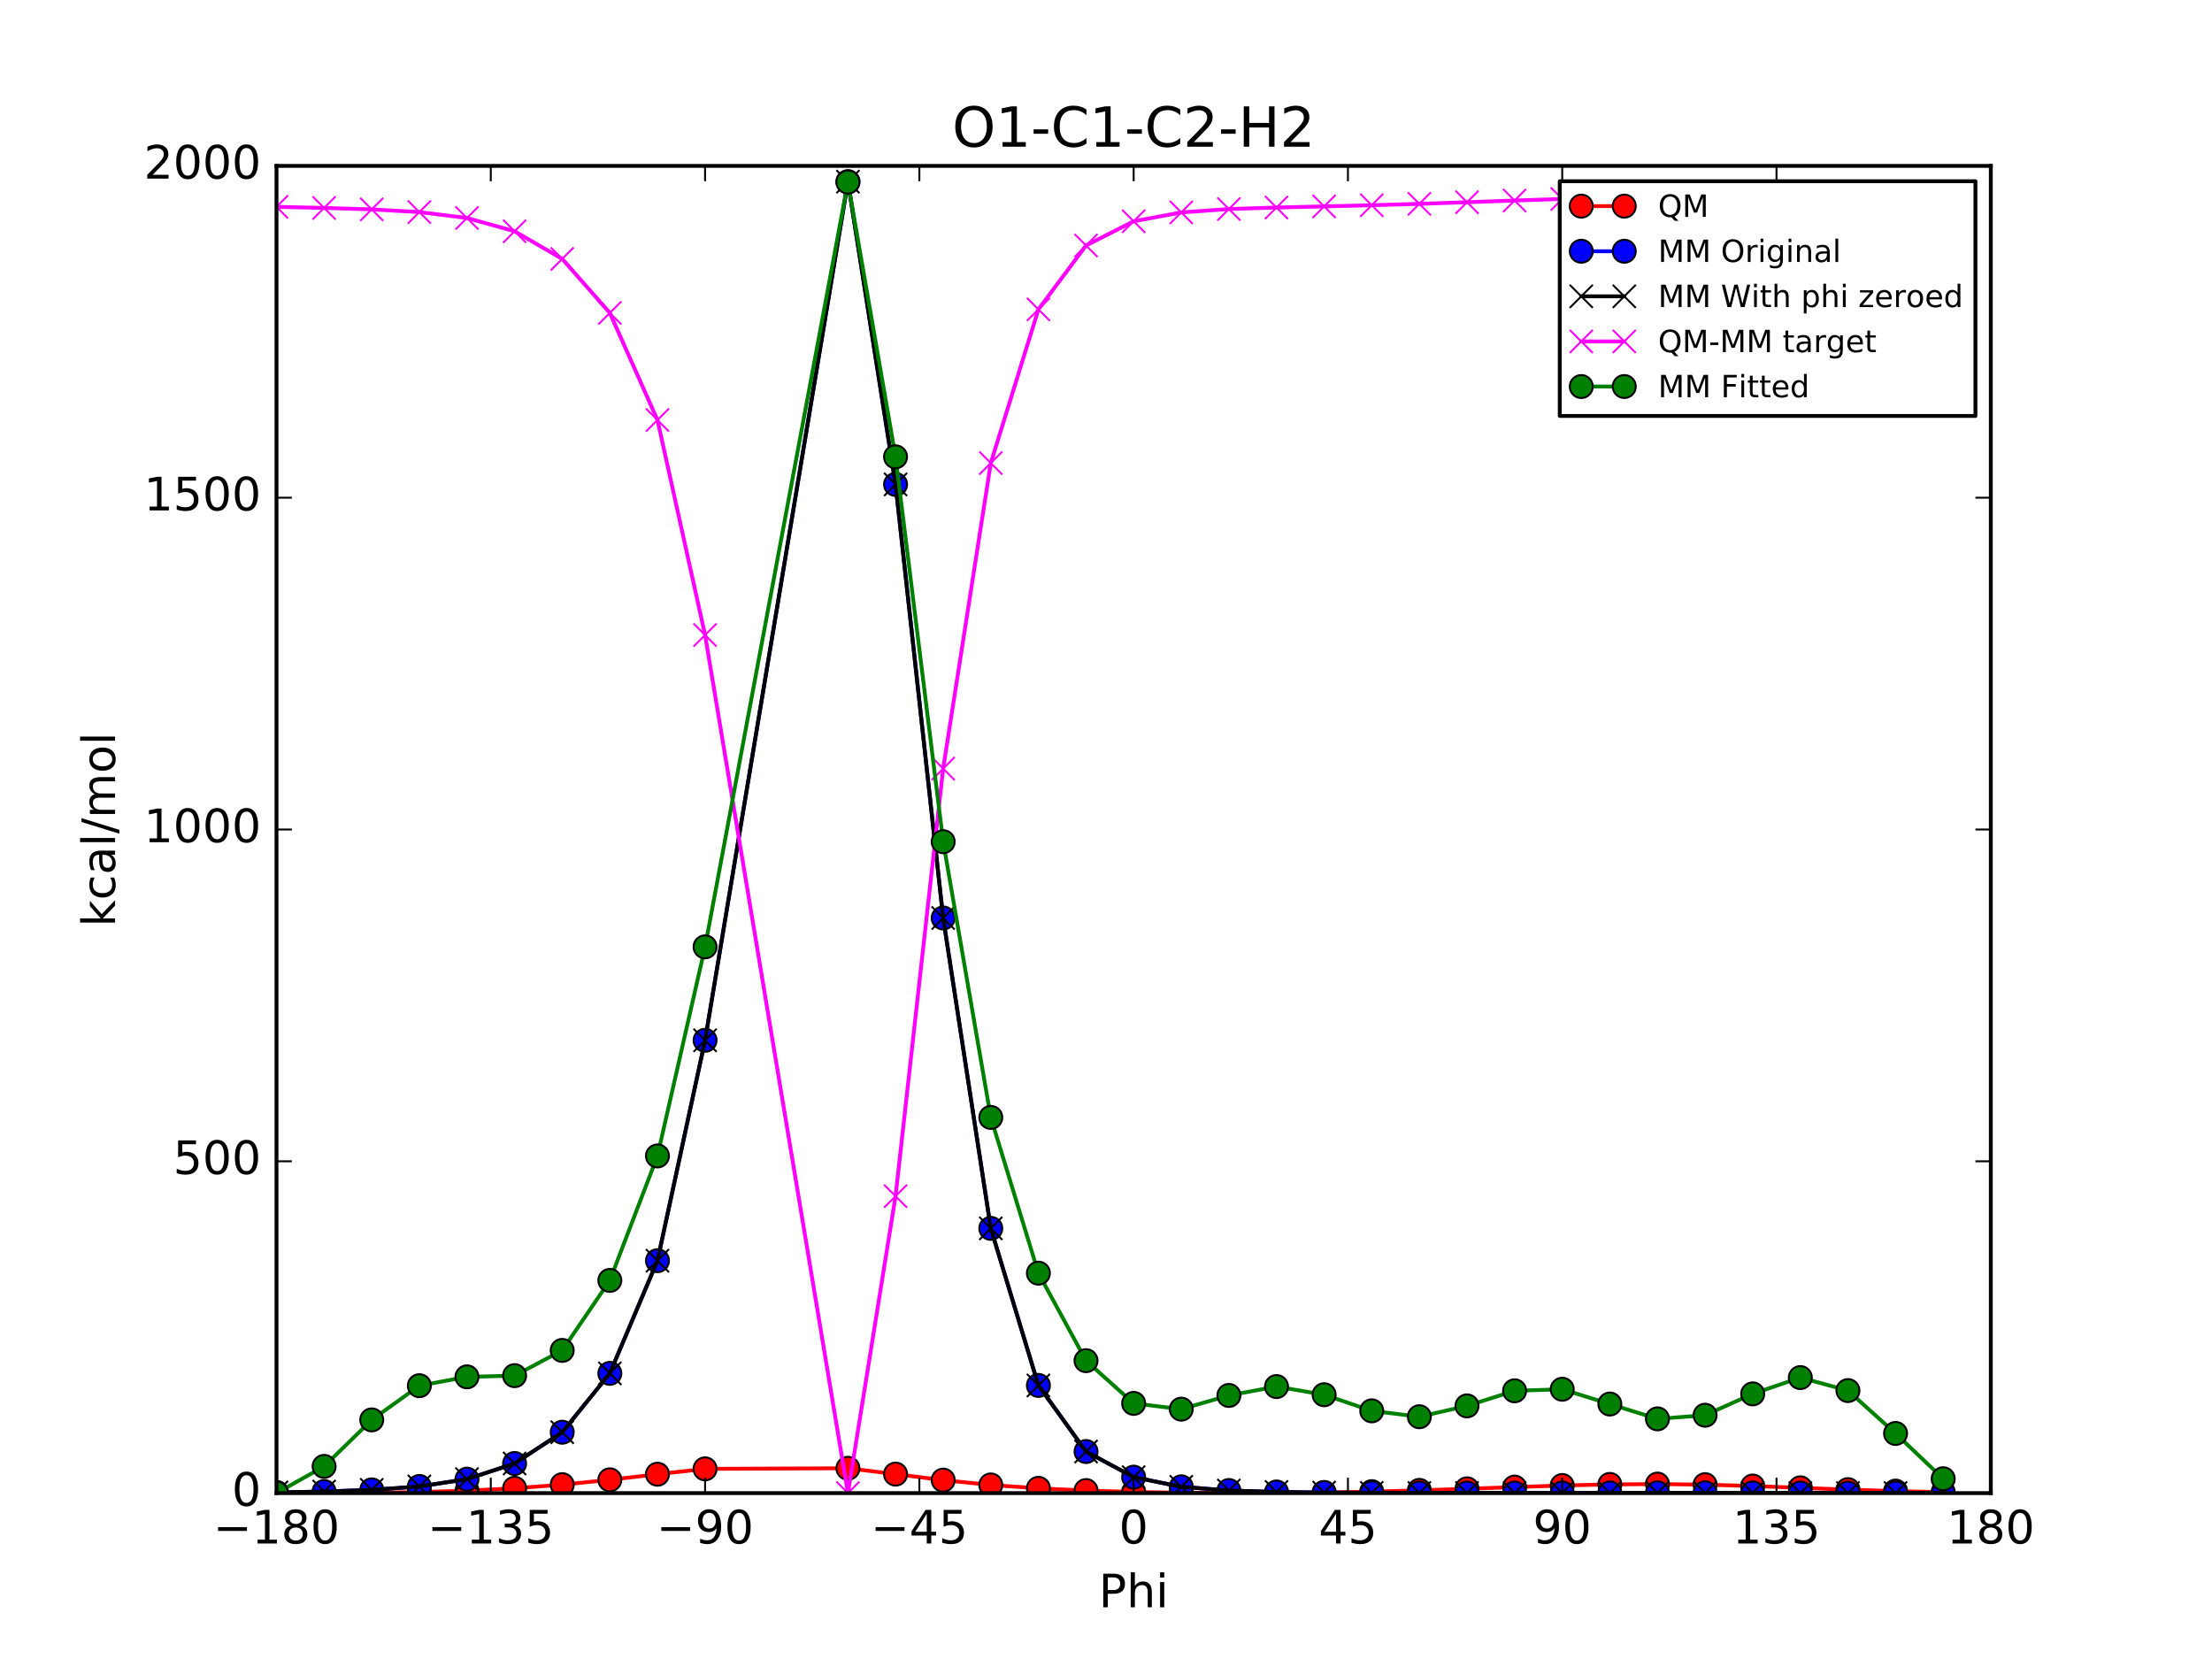 <?xml version="1.0" encoding="utf-8" standalone="no"?>
<!DOCTYPE svg PUBLIC "-//W3C//DTD SVG 1.1//EN"
  "http://www.w3.org/Graphics/SVG/1.1/DTD/svg11.dtd">
<!-- Created with matplotlib (http://matplotlib.org/) -->
<svg height="432pt" version="1.1" viewBox="0 0 576 432" width="576pt" xmlns="http://www.w3.org/2000/svg" xmlns:xlink="http://www.w3.org/1999/xlink">
 <defs>
  <style type="text/css">
*{stroke-linecap:butt;stroke-linejoin:round;stroke-miterlimit:100000;}
  </style>
 </defs>
 <g id="figure_1">
  <g id="patch_1">
   <path d="M 0 432 
L 576 432 
L 576 0 
L 0 0 
z
" style="fill:#ffffff;"/>
  </g>
  <g id="axes_1">
   <g id="patch_2">
    <path d="M 72 388.8 
L 518.4 388.8 
L 518.4 43.2 
L 72 43.2 
z
" style="fill:#ffffff;"/>
   </g>
   <g id="line2d_1">
    <path clip-path="url(#p8b3c203766)" d="M 72 388.719 
L 84.4 388.773 
L 96.8 388.717 
L 109.2 388.531 
L 121.6 388.166 
L 134 387.546 
L 146.4 386.603 
L 158.8 385.339 
L 171.2 383.883 
L 183.6 382.486 
L 220.8 382.333 
L 233.2 383.857 
L 245.6 385.421 
L 258 386.679 
L 270.4 387.56 
L 282.8 388.137 
L 295.2 388.502 
L 307.6 388.713 
L 320 388.8 
L 332.4 388.776 
L 344.8 388.648 
L 357.2 388.418 
L 369.6 388.09 
L 382 387.681 
L 394.4 387.234 
L 406.8 386.824 
L 419.2 386.537 
L 431.6 386.451 
L 444 386.601 
L 456.4 386.958 
L 468.8 387.425 
L 481.2 387.892 
L 493.6 388.281 
L 506 388.557 
" style="fill:none;stroke:#ff0000;stroke-linecap:square;"/>
    <defs>
     <path d="M 0 3 
C 0.796 3 1.559 2.684 2.121 2.121 
C 2.684 1.559 3 0.796 3 0 
C 3 -0.796 2.684 -1.559 2.121 -2.121 
C 1.559 -2.684 0.796 -3 0 -3 
C -0.796 -3 -1.559 -2.684 -2.121 -2.121 
C -2.684 -1.559 -3 -0.796 -3 0 
C -3 0.796 -2.684 1.559 -2.121 2.121 
C -1.559 2.684 -0.796 3 0 3 
z
" id="m51dc0fbd3a" style="stroke:#000000;stroke-width:0.5;"/>
    </defs>
    <g clip-path="url(#p8b3c203766)">
     <use style="fill:#ff0000;stroke:#000000;stroke-width:0.5;" x="72" xlink:href="#m51dc0fbd3a" y="388.719"/>
     <use style="fill:#ff0000;stroke:#000000;stroke-width:0.5;" x="84.4" xlink:href="#m51dc0fbd3a" y="388.773"/>
     <use style="fill:#ff0000;stroke:#000000;stroke-width:0.5;" x="96.8" xlink:href="#m51dc0fbd3a" y="388.717"/>
     <use style="fill:#ff0000;stroke:#000000;stroke-width:0.5;" x="109.2" xlink:href="#m51dc0fbd3a" y="388.531"/>
     <use style="fill:#ff0000;stroke:#000000;stroke-width:0.5;" x="121.6" xlink:href="#m51dc0fbd3a" y="388.166"/>
     <use style="fill:#ff0000;stroke:#000000;stroke-width:0.5;" x="134" xlink:href="#m51dc0fbd3a" y="387.546"/>
     <use style="fill:#ff0000;stroke:#000000;stroke-width:0.5;" x="146.4" xlink:href="#m51dc0fbd3a" y="386.603"/>
     <use style="fill:#ff0000;stroke:#000000;stroke-width:0.5;" x="158.8" xlink:href="#m51dc0fbd3a" y="385.339"/>
     <use style="fill:#ff0000;stroke:#000000;stroke-width:0.5;" x="171.2" xlink:href="#m51dc0fbd3a" y="383.883"/>
     <use style="fill:#ff0000;stroke:#000000;stroke-width:0.5;" x="183.6" xlink:href="#m51dc0fbd3a" y="382.486"/>
     <use style="fill:#ff0000;stroke:#000000;stroke-width:0.5;" x="220.8" xlink:href="#m51dc0fbd3a" y="382.333"/>
     <use style="fill:#ff0000;stroke:#000000;stroke-width:0.5;" x="233.2" xlink:href="#m51dc0fbd3a" y="383.857"/>
     <use style="fill:#ff0000;stroke:#000000;stroke-width:0.5;" x="245.6" xlink:href="#m51dc0fbd3a" y="385.421"/>
     <use style="fill:#ff0000;stroke:#000000;stroke-width:0.5;" x="258" xlink:href="#m51dc0fbd3a" y="386.679"/>
     <use style="fill:#ff0000;stroke:#000000;stroke-width:0.5;" x="270.4" xlink:href="#m51dc0fbd3a" y="387.56"/>
     <use style="fill:#ff0000;stroke:#000000;stroke-width:0.5;" x="282.8" xlink:href="#m51dc0fbd3a" y="388.137"/>
     <use style="fill:#ff0000;stroke:#000000;stroke-width:0.5;" x="295.2" xlink:href="#m51dc0fbd3a" y="388.502"/>
     <use style="fill:#ff0000;stroke:#000000;stroke-width:0.5;" x="307.6" xlink:href="#m51dc0fbd3a" y="388.713"/>
     <use style="fill:#ff0000;stroke:#000000;stroke-width:0.5;" x="320" xlink:href="#m51dc0fbd3a" y="388.8"/>
     <use style="fill:#ff0000;stroke:#000000;stroke-width:0.5;" x="332.4" xlink:href="#m51dc0fbd3a" y="388.776"/>
     <use style="fill:#ff0000;stroke:#000000;stroke-width:0.5;" x="344.8" xlink:href="#m51dc0fbd3a" y="388.648"/>
     <use style="fill:#ff0000;stroke:#000000;stroke-width:0.5;" x="357.2" xlink:href="#m51dc0fbd3a" y="388.418"/>
     <use style="fill:#ff0000;stroke:#000000;stroke-width:0.5;" x="369.6" xlink:href="#m51dc0fbd3a" y="388.09"/>
     <use style="fill:#ff0000;stroke:#000000;stroke-width:0.5;" x="382" xlink:href="#m51dc0fbd3a" y="387.681"/>
     <use style="fill:#ff0000;stroke:#000000;stroke-width:0.5;" x="394.4" xlink:href="#m51dc0fbd3a" y="387.234"/>
     <use style="fill:#ff0000;stroke:#000000;stroke-width:0.5;" x="406.8" xlink:href="#m51dc0fbd3a" y="386.824"/>
     <use style="fill:#ff0000;stroke:#000000;stroke-width:0.5;" x="419.2" xlink:href="#m51dc0fbd3a" y="386.537"/>
     <use style="fill:#ff0000;stroke:#000000;stroke-width:0.5;" x="431.6" xlink:href="#m51dc0fbd3a" y="386.451"/>
     <use style="fill:#ff0000;stroke:#000000;stroke-width:0.5;" x="444" xlink:href="#m51dc0fbd3a" y="386.601"/>
     <use style="fill:#ff0000;stroke:#000000;stroke-width:0.5;" x="456.4" xlink:href="#m51dc0fbd3a" y="386.958"/>
     <use style="fill:#ff0000;stroke:#000000;stroke-width:0.5;" x="468.8" xlink:href="#m51dc0fbd3a" y="387.425"/>
     <use style="fill:#ff0000;stroke:#000000;stroke-width:0.5;" x="481.2" xlink:href="#m51dc0fbd3a" y="387.892"/>
     <use style="fill:#ff0000;stroke:#000000;stroke-width:0.5;" x="493.6" xlink:href="#m51dc0fbd3a" y="388.281"/>
     <use style="fill:#ff0000;stroke:#000000;stroke-width:0.5;" x="506" xlink:href="#m51dc0fbd3a" y="388.557"/>
    </g>
   </g>
   <g id="line2d_2">
    <path clip-path="url(#p8b3c203766)" d="M 72 388.621 
L 84.4 388.393 
L 96.8 387.957 
L 109.2 387.072 
L 121.6 385.164 
L 134 381.087 
L 146.4 372.947 
L 158.8 357.618 
L 171.2 328.277 
L 183.6 270.889 
L 220.8 47.297 
L 233.2 126.139 
L 245.6 239.045 
L 258 319.866 
L 270.4 360.76 
L 282.8 377.977 
L 295.2 384.646 
L 307.6 387.166 
L 320 388.126 
L 332.4 388.505 
L 344.8 388.666 
L 357.2 388.741 
L 369.6 388.774 
L 382 388.785 
L 394.4 388.785 
L 406.8 388.778 
L 419.2 388.759 
L 431.6 388.731 
L 444 388.724 
L 456.4 388.754 
L 468.8 388.787 
L 481.2 388.8 
L 493.6 388.788 
L 506 388.738 
" style="fill:none;stroke:#0000ff;stroke-linecap:square;"/>
    <defs>
     <path d="M 0 3 
C 0.796 3 1.559 2.684 2.121 2.121 
C 2.684 1.559 3 0.796 3 0 
C 3 -0.796 2.684 -1.559 2.121 -2.121 
C 1.559 -2.684 0.796 -3 0 -3 
C -0.796 -3 -1.559 -2.684 -2.121 -2.121 
C -2.684 -1.559 -3 -0.796 -3 0 
C -3 0.796 -2.684 1.559 -2.121 2.121 
C -1.559 2.684 -0.796 3 0 3 
z
" id="m18a09e648f" style="stroke:#000000;stroke-width:0.5;"/>
    </defs>
    <g clip-path="url(#p8b3c203766)">
     <use style="fill:#0000ff;stroke:#000000;stroke-width:0.5;" x="72" xlink:href="#m18a09e648f" y="388.621"/>
     <use style="fill:#0000ff;stroke:#000000;stroke-width:0.5;" x="84.4" xlink:href="#m18a09e648f" y="388.393"/>
     <use style="fill:#0000ff;stroke:#000000;stroke-width:0.5;" x="96.8" xlink:href="#m18a09e648f" y="387.957"/>
     <use style="fill:#0000ff;stroke:#000000;stroke-width:0.5;" x="109.2" xlink:href="#m18a09e648f" y="387.072"/>
     <use style="fill:#0000ff;stroke:#000000;stroke-width:0.5;" x="121.6" xlink:href="#m18a09e648f" y="385.164"/>
     <use style="fill:#0000ff;stroke:#000000;stroke-width:0.5;" x="134" xlink:href="#m18a09e648f" y="381.087"/>
     <use style="fill:#0000ff;stroke:#000000;stroke-width:0.5;" x="146.4" xlink:href="#m18a09e648f" y="372.947"/>
     <use style="fill:#0000ff;stroke:#000000;stroke-width:0.5;" x="158.8" xlink:href="#m18a09e648f" y="357.618"/>
     <use style="fill:#0000ff;stroke:#000000;stroke-width:0.5;" x="171.2" xlink:href="#m18a09e648f" y="328.277"/>
     <use style="fill:#0000ff;stroke:#000000;stroke-width:0.5;" x="183.6" xlink:href="#m18a09e648f" y="270.889"/>
     <use style="fill:#0000ff;stroke:#000000;stroke-width:0.5;" x="220.8" xlink:href="#m18a09e648f" y="47.297"/>
     <use style="fill:#0000ff;stroke:#000000;stroke-width:0.5;" x="233.2" xlink:href="#m18a09e648f" y="126.139"/>
     <use style="fill:#0000ff;stroke:#000000;stroke-width:0.5;" x="245.6" xlink:href="#m18a09e648f" y="239.045"/>
     <use style="fill:#0000ff;stroke:#000000;stroke-width:0.5;" x="258" xlink:href="#m18a09e648f" y="319.866"/>
     <use style="fill:#0000ff;stroke:#000000;stroke-width:0.5;" x="270.4" xlink:href="#m18a09e648f" y="360.76"/>
     <use style="fill:#0000ff;stroke:#000000;stroke-width:0.5;" x="282.8" xlink:href="#m18a09e648f" y="377.977"/>
     <use style="fill:#0000ff;stroke:#000000;stroke-width:0.5;" x="295.2" xlink:href="#m18a09e648f" y="384.646"/>
     <use style="fill:#0000ff;stroke:#000000;stroke-width:0.5;" x="307.6" xlink:href="#m18a09e648f" y="387.166"/>
     <use style="fill:#0000ff;stroke:#000000;stroke-width:0.5;" x="320" xlink:href="#m18a09e648f" y="388.126"/>
     <use style="fill:#0000ff;stroke:#000000;stroke-width:0.5;" x="332.4" xlink:href="#m18a09e648f" y="388.505"/>
     <use style="fill:#0000ff;stroke:#000000;stroke-width:0.5;" x="344.8" xlink:href="#m18a09e648f" y="388.666"/>
     <use style="fill:#0000ff;stroke:#000000;stroke-width:0.5;" x="357.2" xlink:href="#m18a09e648f" y="388.741"/>
     <use style="fill:#0000ff;stroke:#000000;stroke-width:0.5;" x="369.6" xlink:href="#m18a09e648f" y="388.774"/>
     <use style="fill:#0000ff;stroke:#000000;stroke-width:0.5;" x="382" xlink:href="#m18a09e648f" y="388.785"/>
     <use style="fill:#0000ff;stroke:#000000;stroke-width:0.5;" x="394.4" xlink:href="#m18a09e648f" y="388.785"/>
     <use style="fill:#0000ff;stroke:#000000;stroke-width:0.5;" x="406.8" xlink:href="#m18a09e648f" y="388.778"/>
     <use style="fill:#0000ff;stroke:#000000;stroke-width:0.5;" x="419.2" xlink:href="#m18a09e648f" y="388.759"/>
     <use style="fill:#0000ff;stroke:#000000;stroke-width:0.5;" x="431.6" xlink:href="#m18a09e648f" y="388.731"/>
     <use style="fill:#0000ff;stroke:#000000;stroke-width:0.5;" x="444" xlink:href="#m18a09e648f" y="388.724"/>
     <use style="fill:#0000ff;stroke:#000000;stroke-width:0.5;" x="456.4" xlink:href="#m18a09e648f" y="388.754"/>
     <use style="fill:#0000ff;stroke:#000000;stroke-width:0.5;" x="468.8" xlink:href="#m18a09e648f" y="388.787"/>
     <use style="fill:#0000ff;stroke:#000000;stroke-width:0.5;" x="481.2" xlink:href="#m18a09e648f" y="388.8"/>
     <use style="fill:#0000ff;stroke:#000000;stroke-width:0.5;" x="493.6" xlink:href="#m18a09e648f" y="388.788"/>
     <use style="fill:#0000ff;stroke:#000000;stroke-width:0.5;" x="506" xlink:href="#m18a09e648f" y="388.738"/>
    </g>
   </g>
   <g id="line2d_3">
    <path clip-path="url(#p8b3c203766)" d="M 72 388.621 
L 84.4 388.393 
L 96.8 387.957 
L 109.2 387.072 
L 121.6 385.164 
L 134 381.087 
L 146.4 372.947 
L 158.8 357.618 
L 171.2 328.277 
L 183.6 270.889 
L 220.8 47.297 
L 233.2 126.139 
L 245.6 239.045 
L 258 319.866 
L 270.4 360.76 
L 282.8 377.977 
L 295.2 384.646 
L 307.6 387.166 
L 320 388.126 
L 332.4 388.505 
L 344.8 388.666 
L 357.2 388.741 
L 369.6 388.774 
L 382 388.785 
L 394.4 388.785 
L 406.8 388.778 
L 419.2 388.759 
L 431.6 388.731 
L 444 388.724 
L 456.4 388.754 
L 468.8 388.787 
L 481.2 388.8 
L 493.6 388.788 
L 506 388.738 
" style="fill:none;stroke:#000000;stroke-linecap:square;"/>
    <defs>
     <path d="M -3 3 
L 3 -3 
M -3 -3 
L 3 3 
" id="m9c8ffe17c9" style="stroke:#000000;stroke-width:0.5;"/>
    </defs>
    <g clip-path="url(#p8b3c203766)">
     <use style="stroke:#000000;stroke-width:0.5;" x="72" xlink:href="#m9c8ffe17c9" y="388.621"/>
     <use style="stroke:#000000;stroke-width:0.5;" x="84.4" xlink:href="#m9c8ffe17c9" y="388.393"/>
     <use style="stroke:#000000;stroke-width:0.5;" x="96.8" xlink:href="#m9c8ffe17c9" y="387.957"/>
     <use style="stroke:#000000;stroke-width:0.5;" x="109.2" xlink:href="#m9c8ffe17c9" y="387.072"/>
     <use style="stroke:#000000;stroke-width:0.5;" x="121.6" xlink:href="#m9c8ffe17c9" y="385.164"/>
     <use style="stroke:#000000;stroke-width:0.5;" x="134" xlink:href="#m9c8ffe17c9" y="381.087"/>
     <use style="stroke:#000000;stroke-width:0.5;" x="146.4" xlink:href="#m9c8ffe17c9" y="372.947"/>
     <use style="stroke:#000000;stroke-width:0.5;" x="158.8" xlink:href="#m9c8ffe17c9" y="357.618"/>
     <use style="stroke:#000000;stroke-width:0.5;" x="171.2" xlink:href="#m9c8ffe17c9" y="328.277"/>
     <use style="stroke:#000000;stroke-width:0.5;" x="183.6" xlink:href="#m9c8ffe17c9" y="270.889"/>
     <use style="stroke:#000000;stroke-width:0.5;" x="220.8" xlink:href="#m9c8ffe17c9" y="47.297"/>
     <use style="stroke:#000000;stroke-width:0.5;" x="233.2" xlink:href="#m9c8ffe17c9" y="126.139"/>
     <use style="stroke:#000000;stroke-width:0.5;" x="245.6" xlink:href="#m9c8ffe17c9" y="239.045"/>
     <use style="stroke:#000000;stroke-width:0.5;" x="258" xlink:href="#m9c8ffe17c9" y="319.866"/>
     <use style="stroke:#000000;stroke-width:0.5;" x="270.4" xlink:href="#m9c8ffe17c9" y="360.76"/>
     <use style="stroke:#000000;stroke-width:0.5;" x="282.8" xlink:href="#m9c8ffe17c9" y="377.977"/>
     <use style="stroke:#000000;stroke-width:0.5;" x="295.2" xlink:href="#m9c8ffe17c9" y="384.646"/>
     <use style="stroke:#000000;stroke-width:0.5;" x="307.6" xlink:href="#m9c8ffe17c9" y="387.166"/>
     <use style="stroke:#000000;stroke-width:0.5;" x="320" xlink:href="#m9c8ffe17c9" y="388.126"/>
     <use style="stroke:#000000;stroke-width:0.5;" x="332.4" xlink:href="#m9c8ffe17c9" y="388.505"/>
     <use style="stroke:#000000;stroke-width:0.5;" x="344.8" xlink:href="#m9c8ffe17c9" y="388.666"/>
     <use style="stroke:#000000;stroke-width:0.5;" x="357.2" xlink:href="#m9c8ffe17c9" y="388.741"/>
     <use style="stroke:#000000;stroke-width:0.5;" x="369.6" xlink:href="#m9c8ffe17c9" y="388.774"/>
     <use style="stroke:#000000;stroke-width:0.5;" x="382" xlink:href="#m9c8ffe17c9" y="388.785"/>
     <use style="stroke:#000000;stroke-width:0.5;" x="394.4" xlink:href="#m9c8ffe17c9" y="388.785"/>
     <use style="stroke:#000000;stroke-width:0.5;" x="406.8" xlink:href="#m9c8ffe17c9" y="388.778"/>
     <use style="stroke:#000000;stroke-width:0.5;" x="419.2" xlink:href="#m9c8ffe17c9" y="388.759"/>
     <use style="stroke:#000000;stroke-width:0.5;" x="431.6" xlink:href="#m9c8ffe17c9" y="388.731"/>
     <use style="stroke:#000000;stroke-width:0.5;" x="444" xlink:href="#m9c8ffe17c9" y="388.724"/>
     <use style="stroke:#000000;stroke-width:0.5;" x="456.4" xlink:href="#m9c8ffe17c9" y="388.754"/>
     <use style="stroke:#000000;stroke-width:0.5;" x="468.8" xlink:href="#m9c8ffe17c9" y="388.787"/>
     <use style="stroke:#000000;stroke-width:0.5;" x="481.2" xlink:href="#m9c8ffe17c9" y="388.8"/>
     <use style="stroke:#000000;stroke-width:0.5;" x="493.6" xlink:href="#m9c8ffe17c9" y="388.788"/>
     <use style="stroke:#000000;stroke-width:0.5;" x="506" xlink:href="#m9c8ffe17c9" y="388.738"/>
    </g>
   </g>
   <g id="line2d_4">
    <path clip-path="url(#p8b3c203766)" d="M 72 53.862 
L 84.4 54.144 
L 96.8 54.524 
L 109.2 55.223 
L 121.6 56.766 
L 134 60.223 
L 146.4 67.42 
L 158.8 81.486 
L 171.2 109.37 
L 183.6 165.361 
L 220.8 388.8 
L 233.2 311.481 
L 245.6 200.141 
L 258 120.577 
L 270.4 80.564 
L 282.8 63.925 
L 295.2 57.62 
L 307.6 55.311 
L 320 54.438 
L 332.4 54.035 
L 344.8 53.745 
L 357.2 53.441 
L 369.6 53.079 
L 382 52.66 
L 394.4 52.214 
L 406.8 51.809 
L 419.2 51.541 
L 431.6 51.484 
L 444 51.641 
L 456.4 51.968 
L 468.8 52.402 
L 481.2 52.856 
L 493.6 53.257 
L 506 53.584 
" style="fill:none;stroke:#ff00ff;stroke-linecap:square;"/>
    <defs>
     <path d="M -3 3 
L 3 -3 
M -3 -3 
L 3 3 
" id="m4ad78f9ed8" style="stroke:#ff00ff;stroke-width:0.5;"/>
    </defs>
    <g clip-path="url(#p8b3c203766)">
     <use style="fill:#ff00ff;stroke:#ff00ff;stroke-width:0.5;" x="72" xlink:href="#m4ad78f9ed8" y="53.862"/>
     <use style="fill:#ff00ff;stroke:#ff00ff;stroke-width:0.5;" x="84.4" xlink:href="#m4ad78f9ed8" y="54.144"/>
     <use style="fill:#ff00ff;stroke:#ff00ff;stroke-width:0.5;" x="96.8" xlink:href="#m4ad78f9ed8" y="54.524"/>
     <use style="fill:#ff00ff;stroke:#ff00ff;stroke-width:0.5;" x="109.2" xlink:href="#m4ad78f9ed8" y="55.223"/>
     <use style="fill:#ff00ff;stroke:#ff00ff;stroke-width:0.5;" x="121.6" xlink:href="#m4ad78f9ed8" y="56.766"/>
     <use style="fill:#ff00ff;stroke:#ff00ff;stroke-width:0.5;" x="134" xlink:href="#m4ad78f9ed8" y="60.223"/>
     <use style="fill:#ff00ff;stroke:#ff00ff;stroke-width:0.5;" x="146.4" xlink:href="#m4ad78f9ed8" y="67.42"/>
     <use style="fill:#ff00ff;stroke:#ff00ff;stroke-width:0.5;" x="158.8" xlink:href="#m4ad78f9ed8" y="81.486"/>
     <use style="fill:#ff00ff;stroke:#ff00ff;stroke-width:0.5;" x="171.2" xlink:href="#m4ad78f9ed8" y="109.37"/>
     <use style="fill:#ff00ff;stroke:#ff00ff;stroke-width:0.5;" x="183.6" xlink:href="#m4ad78f9ed8" y="165.361"/>
     <use style="fill:#ff00ff;stroke:#ff00ff;stroke-width:0.5;" x="220.8" xlink:href="#m4ad78f9ed8" y="388.8"/>
     <use style="fill:#ff00ff;stroke:#ff00ff;stroke-width:0.5;" x="233.2" xlink:href="#m4ad78f9ed8" y="311.481"/>
     <use style="fill:#ff00ff;stroke:#ff00ff;stroke-width:0.5;" x="245.6" xlink:href="#m4ad78f9ed8" y="200.141"/>
     <use style="fill:#ff00ff;stroke:#ff00ff;stroke-width:0.5;" x="258" xlink:href="#m4ad78f9ed8" y="120.577"/>
     <use style="fill:#ff00ff;stroke:#ff00ff;stroke-width:0.5;" x="270.4" xlink:href="#m4ad78f9ed8" y="80.564"/>
     <use style="fill:#ff00ff;stroke:#ff00ff;stroke-width:0.5;" x="282.8" xlink:href="#m4ad78f9ed8" y="63.925"/>
     <use style="fill:#ff00ff;stroke:#ff00ff;stroke-width:0.5;" x="295.2" xlink:href="#m4ad78f9ed8" y="57.62"/>
     <use style="fill:#ff00ff;stroke:#ff00ff;stroke-width:0.5;" x="307.6" xlink:href="#m4ad78f9ed8" y="55.311"/>
     <use style="fill:#ff00ff;stroke:#ff00ff;stroke-width:0.5;" x="320" xlink:href="#m4ad78f9ed8" y="54.438"/>
     <use style="fill:#ff00ff;stroke:#ff00ff;stroke-width:0.5;" x="332.4" xlink:href="#m4ad78f9ed8" y="54.035"/>
     <use style="fill:#ff00ff;stroke:#ff00ff;stroke-width:0.5;" x="344.8" xlink:href="#m4ad78f9ed8" y="53.745"/>
     <use style="fill:#ff00ff;stroke:#ff00ff;stroke-width:0.5;" x="357.2" xlink:href="#m4ad78f9ed8" y="53.441"/>
     <use style="fill:#ff00ff;stroke:#ff00ff;stroke-width:0.5;" x="369.6" xlink:href="#m4ad78f9ed8" y="53.079"/>
     <use style="fill:#ff00ff;stroke:#ff00ff;stroke-width:0.5;" x="382" xlink:href="#m4ad78f9ed8" y="52.66"/>
     <use style="fill:#ff00ff;stroke:#ff00ff;stroke-width:0.5;" x="394.4" xlink:href="#m4ad78f9ed8" y="52.214"/>
     <use style="fill:#ff00ff;stroke:#ff00ff;stroke-width:0.5;" x="406.8" xlink:href="#m4ad78f9ed8" y="51.809"/>
     <use style="fill:#ff00ff;stroke:#ff00ff;stroke-width:0.5;" x="419.2" xlink:href="#m4ad78f9ed8" y="51.541"/>
     <use style="fill:#ff00ff;stroke:#ff00ff;stroke-width:0.5;" x="431.6" xlink:href="#m4ad78f9ed8" y="51.484"/>
     <use style="fill:#ff00ff;stroke:#ff00ff;stroke-width:0.5;" x="444" xlink:href="#m4ad78f9ed8" y="51.641"/>
     <use style="fill:#ff00ff;stroke:#ff00ff;stroke-width:0.5;" x="456.4" xlink:href="#m4ad78f9ed8" y="51.968"/>
     <use style="fill:#ff00ff;stroke:#ff00ff;stroke-width:0.5;" x="468.8" xlink:href="#m4ad78f9ed8" y="52.402"/>
     <use style="fill:#ff00ff;stroke:#ff00ff;stroke-width:0.5;" x="481.2" xlink:href="#m4ad78f9ed8" y="52.856"/>
     <use style="fill:#ff00ff;stroke:#ff00ff;stroke-width:0.5;" x="493.6" xlink:href="#m4ad78f9ed8" y="53.257"/>
     <use style="fill:#ff00ff;stroke:#ff00ff;stroke-width:0.5;" x="506" xlink:href="#m4ad78f9ed8" y="53.584"/>
    </g>
   </g>
   <g id="line2d_5">
    <path clip-path="url(#p8b3c203766)" d="M 72 388.8 
L 84.4 381.847 
L 96.8 369.735 
L 109.2 360.832 
L 121.6 358.526 
L 134 358.218 
L 146.4 351.642 
L 158.8 333.418 
L 171.2 301.003 
L 183.6 246.56 
L 220.8 47.406 
L 233.2 118.958 
L 245.6 219.177 
L 258 290.977 
L 270.4 331.53 
L 282.8 354.32 
L 295.2 365.437 
L 307.6 366.941 
L 320 363.37 
L 332.4 361.057 
L 344.8 363.182 
L 357.2 367.379 
L 369.6 368.914 
L 382 366.09 
L 394.4 362.165 
L 406.8 361.756 
L 419.2 365.61 
L 431.6 369.468 
L 444 368.522 
L 456.4 362.964 
L 468.8 358.719 
L 481.2 362.101 
L 493.6 373.269 
L 506 385.06 
" style="fill:none;stroke:#008000;stroke-linecap:square;"/>
    <defs>
     <path d="M 0 3 
C 0.796 3 1.559 2.684 2.121 2.121 
C 2.684 1.559 3 0.796 3 0 
C 3 -0.796 2.684 -1.559 2.121 -2.121 
C 1.559 -2.684 0.796 -3 0 -3 
C -0.796 -3 -1.559 -2.684 -2.121 -2.121 
C -2.684 -1.559 -3 -0.796 -3 0 
C -3 0.796 -2.684 1.559 -2.121 2.121 
C -1.559 2.684 -0.796 3 0 3 
z
" id="md31e2347f6" style="stroke:#000000;stroke-width:0.5;"/>
    </defs>
    <g clip-path="url(#p8b3c203766)">
     <use style="fill:#008000;stroke:#000000;stroke-width:0.5;" x="72" xlink:href="#md31e2347f6" y="388.8"/>
     <use style="fill:#008000;stroke:#000000;stroke-width:0.5;" x="84.4" xlink:href="#md31e2347f6" y="381.847"/>
     <use style="fill:#008000;stroke:#000000;stroke-width:0.5;" x="96.8" xlink:href="#md31e2347f6" y="369.735"/>
     <use style="fill:#008000;stroke:#000000;stroke-width:0.5;" x="109.2" xlink:href="#md31e2347f6" y="360.832"/>
     <use style="fill:#008000;stroke:#000000;stroke-width:0.5;" x="121.6" xlink:href="#md31e2347f6" y="358.526"/>
     <use style="fill:#008000;stroke:#000000;stroke-width:0.5;" x="134" xlink:href="#md31e2347f6" y="358.218"/>
     <use style="fill:#008000;stroke:#000000;stroke-width:0.5;" x="146.4" xlink:href="#md31e2347f6" y="351.642"/>
     <use style="fill:#008000;stroke:#000000;stroke-width:0.5;" x="158.8" xlink:href="#md31e2347f6" y="333.418"/>
     <use style="fill:#008000;stroke:#000000;stroke-width:0.5;" x="171.2" xlink:href="#md31e2347f6" y="301.003"/>
     <use style="fill:#008000;stroke:#000000;stroke-width:0.5;" x="183.6" xlink:href="#md31e2347f6" y="246.56"/>
     <use style="fill:#008000;stroke:#000000;stroke-width:0.5;" x="220.8" xlink:href="#md31e2347f6" y="47.406"/>
     <use style="fill:#008000;stroke:#000000;stroke-width:0.5;" x="233.2" xlink:href="#md31e2347f6" y="118.958"/>
     <use style="fill:#008000;stroke:#000000;stroke-width:0.5;" x="245.6" xlink:href="#md31e2347f6" y="219.177"/>
     <use style="fill:#008000;stroke:#000000;stroke-width:0.5;" x="258" xlink:href="#md31e2347f6" y="290.977"/>
     <use style="fill:#008000;stroke:#000000;stroke-width:0.5;" x="270.4" xlink:href="#md31e2347f6" y="331.53"/>
     <use style="fill:#008000;stroke:#000000;stroke-width:0.5;" x="282.8" xlink:href="#md31e2347f6" y="354.32"/>
     <use style="fill:#008000;stroke:#000000;stroke-width:0.5;" x="295.2" xlink:href="#md31e2347f6" y="365.437"/>
     <use style="fill:#008000;stroke:#000000;stroke-width:0.5;" x="307.6" xlink:href="#md31e2347f6" y="366.941"/>
     <use style="fill:#008000;stroke:#000000;stroke-width:0.5;" x="320" xlink:href="#md31e2347f6" y="363.37"/>
     <use style="fill:#008000;stroke:#000000;stroke-width:0.5;" x="332.4" xlink:href="#md31e2347f6" y="361.057"/>
     <use style="fill:#008000;stroke:#000000;stroke-width:0.5;" x="344.8" xlink:href="#md31e2347f6" y="363.182"/>
     <use style="fill:#008000;stroke:#000000;stroke-width:0.5;" x="357.2" xlink:href="#md31e2347f6" y="367.379"/>
     <use style="fill:#008000;stroke:#000000;stroke-width:0.5;" x="369.6" xlink:href="#md31e2347f6" y="368.914"/>
     <use style="fill:#008000;stroke:#000000;stroke-width:0.5;" x="382" xlink:href="#md31e2347f6" y="366.09"/>
     <use style="fill:#008000;stroke:#000000;stroke-width:0.5;" x="394.4" xlink:href="#md31e2347f6" y="362.165"/>
     <use style="fill:#008000;stroke:#000000;stroke-width:0.5;" x="406.8" xlink:href="#md31e2347f6" y="361.756"/>
     <use style="fill:#008000;stroke:#000000;stroke-width:0.5;" x="419.2" xlink:href="#md31e2347f6" y="365.61"/>
     <use style="fill:#008000;stroke:#000000;stroke-width:0.5;" x="431.6" xlink:href="#md31e2347f6" y="369.468"/>
     <use style="fill:#008000;stroke:#000000;stroke-width:0.5;" x="444" xlink:href="#md31e2347f6" y="368.522"/>
     <use style="fill:#008000;stroke:#000000;stroke-width:0.5;" x="456.4" xlink:href="#md31e2347f6" y="362.964"/>
     <use style="fill:#008000;stroke:#000000;stroke-width:0.5;" x="468.8" xlink:href="#md31e2347f6" y="358.719"/>
     <use style="fill:#008000;stroke:#000000;stroke-width:0.5;" x="481.2" xlink:href="#md31e2347f6" y="362.101"/>
     <use style="fill:#008000;stroke:#000000;stroke-width:0.5;" x="493.6" xlink:href="#md31e2347f6" y="373.269"/>
     <use style="fill:#008000;stroke:#000000;stroke-width:0.5;" x="506" xlink:href="#md31e2347f6" y="385.06"/>
    </g>
   </g>
   <g id="patch_3">
    <path d="M 72 388.8 
L 518.4 388.8 
" style="fill:none;stroke:#000000;stroke-linecap:square;stroke-linejoin:miter;"/>
   </g>
   <g id="patch_4">
    <path d="M 518.4 388.8 
L 518.4 43.2 
" style="fill:none;stroke:#000000;stroke-linecap:square;stroke-linejoin:miter;"/>
   </g>
   <g id="patch_5">
    <path d="M 72 43.2 
L 518.4 43.2 
" style="fill:none;stroke:#000000;stroke-linecap:square;stroke-linejoin:miter;"/>
   </g>
   <g id="patch_6">
    <path d="M 72 388.8 
L 72 43.2 
" style="fill:none;stroke:#000000;stroke-linecap:square;stroke-linejoin:miter;"/>
   </g>
   <g id="matplotlib.axis_1">
    <g id="xtick_1">
     <g id="line2d_6">
      <defs>
       <path d="M 0 0 
L 0 -4 
" id="m9594dcba0f" style="stroke:#000000;stroke-width:0.5;"/>
      </defs>
      <g>
       <use style="stroke:#000000;stroke-width:0.5;" x="72.0" xlink:href="#m9594dcba0f" y="388.8"/>
      </g>
     </g>
     <g id="line2d_7">
      <defs>
       <path d="M 0 0 
L 0 4 
" id="ma94461aafa" style="stroke:#000000;stroke-width:0.5;"/>
      </defs>
      <g>
       <use style="stroke:#000000;stroke-width:0.5;" x="72.0" xlink:href="#ma94461aafa" y="43.2"/>
      </g>
     </g>
     <g id="text_1">
      <!-- −180 -->
      <defs>
       <path d="M 31.781 66.406 
Q 24.172 66.406 20.328 58.906 
Q 16.5 51.422 16.5 36.375 
Q 16.5 21.391 20.328 13.891 
Q 24.172 6.391 31.781 6.391 
Q 39.453 6.391 43.281 13.891 
Q 47.125 21.391 47.125 36.375 
Q 47.125 51.422 43.281 58.906 
Q 39.453 66.406 31.781 66.406 
M 31.781 74.219 
Q 44.047 74.219 50.516 64.516 
Q 56.984 54.828 56.984 36.375 
Q 56.984 17.969 50.516 8.266 
Q 44.047 -1.422 31.781 -1.422 
Q 19.531 -1.422 13.062 8.266 
Q 6.594 17.969 6.594 36.375 
Q 6.594 54.828 13.062 64.516 
Q 19.531 74.219 31.781 74.219 
" id="BitstreamVeraSans-Roman-30"/>
       <path d="M 31.781 34.625 
Q 24.75 34.625 20.719 30.859 
Q 16.703 27.094 16.703 20.516 
Q 16.703 13.922 20.719 10.156 
Q 24.75 6.391 31.781 6.391 
Q 38.812 6.391 42.859 10.172 
Q 46.922 13.969 46.922 20.516 
Q 46.922 27.094 42.891 30.859 
Q 38.875 34.625 31.781 34.625 
M 21.922 38.812 
Q 15.578 40.375 12.031 44.719 
Q 8.5 49.078 8.5 55.328 
Q 8.5 64.062 14.719 69.141 
Q 20.953 74.219 31.781 74.219 
Q 42.672 74.219 48.875 69.141 
Q 55.078 64.062 55.078 55.328 
Q 55.078 49.078 51.531 44.719 
Q 48 40.375 41.703 38.812 
Q 48.828 37.156 52.797 32.312 
Q 56.781 27.484 56.781 20.516 
Q 56.781 9.906 50.312 4.234 
Q 43.844 -1.422 31.781 -1.422 
Q 19.734 -1.422 13.25 4.234 
Q 6.781 9.906 6.781 20.516 
Q 6.781 27.484 10.781 32.312 
Q 14.797 37.156 21.922 38.812 
M 18.312 54.391 
Q 18.312 48.734 21.844 45.562 
Q 25.391 42.391 31.781 42.391 
Q 38.141 42.391 41.719 45.562 
Q 45.312 48.734 45.312 54.391 
Q 45.312 60.062 41.719 63.234 
Q 38.141 66.406 31.781 66.406 
Q 25.391 66.406 21.844 63.234 
Q 18.312 60.062 18.312 54.391 
" id="BitstreamVeraSans-Roman-38"/>
       <path d="M 10.594 35.5 
L 73.188 35.5 
L 73.188 27.203 
L 10.594 27.203 
z
" id="BitstreamVeraSans-Roman-2212"/>
       <path d="M 12.406 8.297 
L 28.516 8.297 
L 28.516 63.922 
L 10.984 60.406 
L 10.984 69.391 
L 28.422 72.906 
L 38.281 72.906 
L 38.281 8.297 
L 54.391 8.297 
L 54.391 0 
L 12.406 0 
z
" id="BitstreamVeraSans-Roman-31"/>
      </defs>
      <g transform="translate(55.52 401.918)scale(0.12 -0.12)">
       <use xlink:href="#BitstreamVeraSans-Roman-2212"/>
       <use x="83.789" xlink:href="#BitstreamVeraSans-Roman-31"/>
       <use x="147.412" xlink:href="#BitstreamVeraSans-Roman-38"/>
       <use x="211.035" xlink:href="#BitstreamVeraSans-Roman-30"/>
      </g>
     </g>
    </g>
    <g id="xtick_2">
     <g id="line2d_8">
      <g>
       <use style="stroke:#000000;stroke-width:0.5;" x="127.8" xlink:href="#m9594dcba0f" y="388.8"/>
      </g>
     </g>
     <g id="line2d_9">
      <g>
       <use style="stroke:#000000;stroke-width:0.5;" x="127.8" xlink:href="#ma94461aafa" y="43.2"/>
      </g>
     </g>
     <g id="text_2">
      <!-- −135 -->
      <defs>
       <path d="M 10.797 72.906 
L 49.516 72.906 
L 49.516 64.594 
L 19.828 64.594 
L 19.828 46.734 
Q 21.969 47.469 24.109 47.828 
Q 26.266 48.188 28.422 48.188 
Q 40.625 48.188 47.75 41.5 
Q 54.891 34.812 54.891 23.391 
Q 54.891 11.625 47.562 5.094 
Q 40.234 -1.422 26.906 -1.422 
Q 22.312 -1.422 17.547 -0.641 
Q 12.797 0.141 7.719 1.703 
L 7.719 11.625 
Q 12.109 9.234 16.797 8.062 
Q 21.484 6.891 26.703 6.891 
Q 35.156 6.891 40.078 11.328 
Q 45.016 15.766 45.016 23.391 
Q 45.016 31 40.078 35.438 
Q 35.156 39.891 26.703 39.891 
Q 22.75 39.891 18.812 39.016 
Q 14.891 38.141 10.797 36.281 
z
" id="BitstreamVeraSans-Roman-35"/>
       <path d="M 40.578 39.312 
Q 47.656 37.797 51.625 33 
Q 55.609 28.219 55.609 21.188 
Q 55.609 10.406 48.188 4.484 
Q 40.766 -1.422 27.094 -1.422 
Q 22.516 -1.422 17.656 -0.516 
Q 12.797 0.391 7.625 2.203 
L 7.625 11.719 
Q 11.719 9.328 16.594 8.109 
Q 21.484 6.891 26.812 6.891 
Q 36.078 6.891 40.938 10.547 
Q 45.797 14.203 45.797 21.188 
Q 45.797 27.641 41.281 31.266 
Q 36.766 34.906 28.719 34.906 
L 20.219 34.906 
L 20.219 43.016 
L 29.109 43.016 
Q 36.375 43.016 40.234 45.922 
Q 44.094 48.828 44.094 54.297 
Q 44.094 59.906 40.109 62.906 
Q 36.141 65.922 28.719 65.922 
Q 24.656 65.922 20.016 65.031 
Q 15.375 64.156 9.812 62.312 
L 9.812 71.094 
Q 15.438 72.656 20.344 73.438 
Q 25.25 74.219 29.594 74.219 
Q 40.828 74.219 47.359 69.109 
Q 53.906 64.016 53.906 55.328 
Q 53.906 49.266 50.438 45.094 
Q 46.969 40.922 40.578 39.312 
" id="BitstreamVeraSans-Roman-33"/>
      </defs>
      <g transform="translate(111.32 401.918)scale(0.12 -0.12)">
       <use xlink:href="#BitstreamVeraSans-Roman-2212"/>
       <use x="83.789" xlink:href="#BitstreamVeraSans-Roman-31"/>
       <use x="147.412" xlink:href="#BitstreamVeraSans-Roman-33"/>
       <use x="211.035" xlink:href="#BitstreamVeraSans-Roman-35"/>
      </g>
     </g>
    </g>
    <g id="xtick_3">
     <g id="line2d_10">
      <g>
       <use style="stroke:#000000;stroke-width:0.5;" x="183.6" xlink:href="#m9594dcba0f" y="388.8"/>
      </g>
     </g>
     <g id="line2d_11">
      <g>
       <use style="stroke:#000000;stroke-width:0.5;" x="183.6" xlink:href="#ma94461aafa" y="43.2"/>
      </g>
     </g>
     <g id="text_3">
      <!-- −90 -->
      <defs>
       <path d="M 10.984 1.516 
L 10.984 10.5 
Q 14.703 8.734 18.5 7.812 
Q 22.312 6.891 25.984 6.891 
Q 35.75 6.891 40.891 13.453 
Q 46.047 20.016 46.781 33.406 
Q 43.953 29.203 39.594 26.953 
Q 35.25 24.703 29.984 24.703 
Q 19.047 24.703 12.672 31.312 
Q 6.297 37.938 6.297 49.422 
Q 6.297 60.641 12.938 67.422 
Q 19.578 74.219 30.609 74.219 
Q 43.266 74.219 49.922 64.516 
Q 56.594 54.828 56.594 36.375 
Q 56.594 19.141 48.406 8.859 
Q 40.234 -1.422 26.422 -1.422 
Q 22.703 -1.422 18.891 -0.688 
Q 15.094 0.047 10.984 1.516 
M 30.609 32.422 
Q 37.25 32.422 41.125 36.953 
Q 45.016 41.5 45.016 49.422 
Q 45.016 57.281 41.125 61.844 
Q 37.25 66.406 30.609 66.406 
Q 23.969 66.406 20.094 61.844 
Q 16.219 57.281 16.219 49.422 
Q 16.219 41.5 20.094 36.953 
Q 23.969 32.422 30.609 32.422 
" id="BitstreamVeraSans-Roman-39"/>
      </defs>
      <g transform="translate(170.937 401.918)scale(0.12 -0.12)">
       <use xlink:href="#BitstreamVeraSans-Roman-2212"/>
       <use x="83.789" xlink:href="#BitstreamVeraSans-Roman-39"/>
       <use x="147.412" xlink:href="#BitstreamVeraSans-Roman-30"/>
      </g>
     </g>
    </g>
    <g id="xtick_4">
     <g id="line2d_12">
      <g>
       <use style="stroke:#000000;stroke-width:0.5;" x="239.4" xlink:href="#m9594dcba0f" y="388.8"/>
      </g>
     </g>
     <g id="line2d_13">
      <g>
       <use style="stroke:#000000;stroke-width:0.5;" x="239.4" xlink:href="#ma94461aafa" y="43.2"/>
      </g>
     </g>
     <g id="text_4">
      <!-- −45 -->
      <defs>
       <path d="M 37.797 64.312 
L 12.891 25.391 
L 37.797 25.391 
z
M 35.203 72.906 
L 47.609 72.906 
L 47.609 25.391 
L 58.016 25.391 
L 58.016 17.188 
L 47.609 17.188 
L 47.609 0 
L 37.797 0 
L 37.797 17.188 
L 4.891 17.188 
L 4.891 26.703 
z
" id="BitstreamVeraSans-Roman-34"/>
      </defs>
      <g transform="translate(226.737 401.918)scale(0.12 -0.12)">
       <use xlink:href="#BitstreamVeraSans-Roman-2212"/>
       <use x="83.789" xlink:href="#BitstreamVeraSans-Roman-34"/>
       <use x="147.412" xlink:href="#BitstreamVeraSans-Roman-35"/>
      </g>
     </g>
    </g>
    <g id="xtick_5">
     <g id="line2d_14">
      <g>
       <use style="stroke:#000000;stroke-width:0.5;" x="295.2" xlink:href="#m9594dcba0f" y="388.8"/>
      </g>
     </g>
     <g id="line2d_15">
      <g>
       <use style="stroke:#000000;stroke-width:0.5;" x="295.2" xlink:href="#ma94461aafa" y="43.2"/>
      </g>
     </g>
     <g id="text_5">
      <!-- 0 -->
      <g transform="translate(291.382 401.918)scale(0.12 -0.12)">
       <use xlink:href="#BitstreamVeraSans-Roman-30"/>
      </g>
     </g>
    </g>
    <g id="xtick_6">
     <g id="line2d_16">
      <g>
       <use style="stroke:#000000;stroke-width:0.5;" x="351.0" xlink:href="#m9594dcba0f" y="388.8"/>
      </g>
     </g>
     <g id="line2d_17">
      <g>
       <use style="stroke:#000000;stroke-width:0.5;" x="351.0" xlink:href="#ma94461aafa" y="43.2"/>
      </g>
     </g>
     <g id="text_6">
      <!-- 45 -->
      <g transform="translate(343.365 401.918)scale(0.12 -0.12)">
       <use xlink:href="#BitstreamVeraSans-Roman-34"/>
       <use x="63.623" xlink:href="#BitstreamVeraSans-Roman-35"/>
      </g>
     </g>
    </g>
    <g id="xtick_7">
     <g id="line2d_18">
      <g>
       <use style="stroke:#000000;stroke-width:0.5;" x="406.8" xlink:href="#m9594dcba0f" y="388.8"/>
      </g>
     </g>
     <g id="line2d_19">
      <g>
       <use style="stroke:#000000;stroke-width:0.5;" x="406.8" xlink:href="#ma94461aafa" y="43.2"/>
      </g>
     </g>
     <g id="text_7">
      <!-- 90 -->
      <g transform="translate(399.165 401.918)scale(0.12 -0.12)">
       <use xlink:href="#BitstreamVeraSans-Roman-39"/>
       <use x="63.623" xlink:href="#BitstreamVeraSans-Roman-30"/>
      </g>
     </g>
    </g>
    <g id="xtick_8">
     <g id="line2d_20">
      <g>
       <use style="stroke:#000000;stroke-width:0.5;" x="462.6" xlink:href="#m9594dcba0f" y="388.8"/>
      </g>
     </g>
     <g id="line2d_21">
      <g>
       <use style="stroke:#000000;stroke-width:0.5;" x="462.6" xlink:href="#ma94461aafa" y="43.2"/>
      </g>
     </g>
     <g id="text_8">
      <!-- 135 -->
      <g transform="translate(451.147 401.918)scale(0.12 -0.12)">
       <use xlink:href="#BitstreamVeraSans-Roman-31"/>
       <use x="63.623" xlink:href="#BitstreamVeraSans-Roman-33"/>
       <use x="127.246" xlink:href="#BitstreamVeraSans-Roman-35"/>
      </g>
     </g>
    </g>
    <g id="xtick_9">
     <g id="line2d_22">
      <g>
       <use style="stroke:#000000;stroke-width:0.5;" x="518.4" xlink:href="#m9594dcba0f" y="388.8"/>
      </g>
     </g>
     <g id="line2d_23">
      <g>
       <use style="stroke:#000000;stroke-width:0.5;" x="518.4" xlink:href="#ma94461aafa" y="43.2"/>
      </g>
     </g>
     <g id="text_9">
      <!-- 180 -->
      <g transform="translate(506.947 401.918)scale(0.12 -0.12)">
       <use xlink:href="#BitstreamVeraSans-Roman-31"/>
       <use x="63.623" xlink:href="#BitstreamVeraSans-Roman-38"/>
       <use x="127.246" xlink:href="#BitstreamVeraSans-Roman-30"/>
      </g>
     </g>
    </g>
    <g id="text_10">
     <!-- Phi -->
     <defs>
      <path d="M 19.672 64.797 
L 19.672 37.406 
L 32.078 37.406 
Q 38.969 37.406 42.719 40.969 
Q 46.484 44.531 46.484 51.125 
Q 46.484 57.672 42.719 61.234 
Q 38.969 64.797 32.078 64.797 
z
M 9.812 72.906 
L 32.078 72.906 
Q 44.344 72.906 50.609 67.359 
Q 56.891 61.812 56.891 51.125 
Q 56.891 40.328 50.609 34.812 
Q 44.344 29.297 32.078 29.297 
L 19.672 29.297 
L 19.672 0 
L 9.812 0 
z
" id="BitstreamVeraSans-Roman-50"/>
      <path d="M 54.891 33.016 
L 54.891 0 
L 45.906 0 
L 45.906 32.719 
Q 45.906 40.484 42.875 44.328 
Q 39.844 48.188 33.797 48.188 
Q 26.516 48.188 22.312 43.547 
Q 18.109 38.922 18.109 30.906 
L 18.109 0 
L 9.078 0 
L 9.078 75.984 
L 18.109 75.984 
L 18.109 46.188 
Q 21.344 51.125 25.703 53.562 
Q 30.078 56 35.797 56 
Q 45.219 56 50.047 50.172 
Q 54.891 44.344 54.891 33.016 
" id="BitstreamVeraSans-Roman-68"/>
      <path d="M 9.422 54.688 
L 18.406 54.688 
L 18.406 0 
L 9.422 0 
z
M 9.422 75.984 
L 18.406 75.984 
L 18.406 64.594 
L 9.422 64.594 
z
" id="BitstreamVeraSans-Roman-69"/>
     </defs>
     <g transform="translate(286.113 418.532)scale(0.12 -0.12)">
      <use xlink:href="#BitstreamVeraSans-Roman-50"/>
      <use x="60.303" xlink:href="#BitstreamVeraSans-Roman-68"/>
      <use x="123.682" xlink:href="#BitstreamVeraSans-Roman-69"/>
     </g>
    </g>
   </g>
   <g id="matplotlib.axis_2">
    <g id="ytick_1">
     <g id="line2d_24">
      <defs>
       <path d="M 0 0 
L 4 0 
" id="mf902560798" style="stroke:#000000;stroke-width:0.5;"/>
      </defs>
      <g>
       <use style="stroke:#000000;stroke-width:0.5;" x="72.0" xlink:href="#mf902560798" y="388.8"/>
      </g>
     </g>
     <g id="line2d_25">
      <defs>
       <path d="M 0 0 
L -4 0 
" id="m98447be449" style="stroke:#000000;stroke-width:0.5;"/>
      </defs>
      <g>
       <use style="stroke:#000000;stroke-width:0.5;" x="518.4" xlink:href="#m98447be449" y="388.8"/>
      </g>
     </g>
     <g id="text_11">
      <!-- 0 -->
      <g transform="translate(60.365 392.111)scale(0.12 -0.12)">
       <use xlink:href="#BitstreamVeraSans-Roman-30"/>
      </g>
     </g>
    </g>
    <g id="ytick_2">
     <g id="line2d_26">
      <g>
       <use style="stroke:#000000;stroke-width:0.5;" x="72.0" xlink:href="#mf902560798" y="302.4"/>
      </g>
     </g>
     <g id="line2d_27">
      <g>
       <use style="stroke:#000000;stroke-width:0.5;" x="518.4" xlink:href="#m98447be449" y="302.4"/>
      </g>
     </g>
     <g id="text_12">
      <!-- 500 -->
      <g transform="translate(45.095 305.711)scale(0.12 -0.12)">
       <use xlink:href="#BitstreamVeraSans-Roman-35"/>
       <use x="63.623" xlink:href="#BitstreamVeraSans-Roman-30"/>
       <use x="127.246" xlink:href="#BitstreamVeraSans-Roman-30"/>
      </g>
     </g>
    </g>
    <g id="ytick_3">
     <g id="line2d_28">
      <g>
       <use style="stroke:#000000;stroke-width:0.5;" x="72.0" xlink:href="#mf902560798" y="216.0"/>
      </g>
     </g>
     <g id="line2d_29">
      <g>
       <use style="stroke:#000000;stroke-width:0.5;" x="518.4" xlink:href="#m98447be449" y="216.0"/>
      </g>
     </g>
     <g id="text_13">
      <!-- 1000 -->
      <g transform="translate(37.46 219.311)scale(0.12 -0.12)">
       <use xlink:href="#BitstreamVeraSans-Roman-31"/>
       <use x="63.623" xlink:href="#BitstreamVeraSans-Roman-30"/>
       <use x="127.246" xlink:href="#BitstreamVeraSans-Roman-30"/>
       <use x="190.869" xlink:href="#BitstreamVeraSans-Roman-30"/>
      </g>
     </g>
    </g>
    <g id="ytick_4">
     <g id="line2d_30">
      <g>
       <use style="stroke:#000000;stroke-width:0.5;" x="72.0" xlink:href="#mf902560798" y="129.6"/>
      </g>
     </g>
     <g id="line2d_31">
      <g>
       <use style="stroke:#000000;stroke-width:0.5;" x="518.4" xlink:href="#m98447be449" y="129.6"/>
      </g>
     </g>
     <g id="text_14">
      <!-- 1500 -->
      <g transform="translate(37.46 132.911)scale(0.12 -0.12)">
       <use xlink:href="#BitstreamVeraSans-Roman-31"/>
       <use x="63.623" xlink:href="#BitstreamVeraSans-Roman-35"/>
       <use x="127.246" xlink:href="#BitstreamVeraSans-Roman-30"/>
       <use x="190.869" xlink:href="#BitstreamVeraSans-Roman-30"/>
      </g>
     </g>
    </g>
    <g id="ytick_5">
     <g id="line2d_32">
      <g>
       <use style="stroke:#000000;stroke-width:0.5;" x="72.0" xlink:href="#mf902560798" y="43.2"/>
      </g>
     </g>
     <g id="line2d_33">
      <g>
       <use style="stroke:#000000;stroke-width:0.5;" x="518.4" xlink:href="#m98447be449" y="43.2"/>
      </g>
     </g>
     <g id="text_15">
      <!-- 2000 -->
      <defs>
       <path d="M 19.188 8.297 
L 53.609 8.297 
L 53.609 0 
L 7.328 0 
L 7.328 8.297 
Q 12.938 14.109 22.625 23.891 
Q 32.328 33.688 34.812 36.531 
Q 39.547 41.844 41.422 45.531 
Q 43.312 49.219 43.312 52.781 
Q 43.312 58.594 39.234 62.25 
Q 35.156 65.922 28.609 65.922 
Q 23.969 65.922 18.812 64.312 
Q 13.672 62.703 7.812 59.422 
L 7.812 69.391 
Q 13.766 71.781 18.938 73 
Q 24.125 74.219 28.422 74.219 
Q 39.75 74.219 46.484 68.547 
Q 53.219 62.891 53.219 53.422 
Q 53.219 48.922 51.531 44.891 
Q 49.859 40.875 45.406 35.406 
Q 44.188 33.984 37.641 27.219 
Q 31.109 20.453 19.188 8.297 
" id="BitstreamVeraSans-Roman-32"/>
      </defs>
      <g transform="translate(37.46 46.511)scale(0.12 -0.12)">
       <use xlink:href="#BitstreamVeraSans-Roman-32"/>
       <use x="63.623" xlink:href="#BitstreamVeraSans-Roman-30"/>
       <use x="127.246" xlink:href="#BitstreamVeraSans-Roman-30"/>
       <use x="190.869" xlink:href="#BitstreamVeraSans-Roman-30"/>
      </g>
     </g>
    </g>
    <g id="text_16">
     <!-- kcal/mol -->
     <defs>
      <path d="M 30.609 48.391 
Q 23.391 48.391 19.188 42.75 
Q 14.984 37.109 14.984 27.297 
Q 14.984 17.484 19.156 11.844 
Q 23.344 6.203 30.609 6.203 
Q 37.797 6.203 41.984 11.859 
Q 46.188 17.531 46.188 27.297 
Q 46.188 37.016 41.984 42.703 
Q 37.797 48.391 30.609 48.391 
M 30.609 56 
Q 42.328 56 49.016 48.375 
Q 55.719 40.766 55.719 27.297 
Q 55.719 13.875 49.016 6.219 
Q 42.328 -1.422 30.609 -1.422 
Q 18.844 -1.422 12.172 6.219 
Q 5.516 13.875 5.516 27.297 
Q 5.516 40.766 12.172 48.375 
Q 18.844 56 30.609 56 
" id="BitstreamVeraSans-Roman-6f"/>
      <path d="M 9.422 75.984 
L 18.406 75.984 
L 18.406 0 
L 9.422 0 
z
" id="BitstreamVeraSans-Roman-6c"/>
      <path d="M 25.391 72.906 
L 33.688 72.906 
L 8.297 -9.281 
L 0 -9.281 
z
" id="BitstreamVeraSans-Roman-2f"/>
      <path d="M 34.281 27.484 
Q 23.391 27.484 19.188 25 
Q 14.984 22.516 14.984 16.5 
Q 14.984 11.719 18.141 8.906 
Q 21.297 6.109 26.703 6.109 
Q 34.188 6.109 38.703 11.406 
Q 43.219 16.703 43.219 25.484 
L 43.219 27.484 
z
M 52.203 31.203 
L 52.203 0 
L 43.219 0 
L 43.219 8.297 
Q 40.141 3.328 35.547 0.953 
Q 30.953 -1.422 24.312 -1.422 
Q 15.922 -1.422 10.953 3.297 
Q 6 8.016 6 15.922 
Q 6 25.141 12.172 29.828 
Q 18.359 34.516 30.609 34.516 
L 43.219 34.516 
L 43.219 35.406 
Q 43.219 41.609 39.141 45 
Q 35.062 48.391 27.688 48.391 
Q 23 48.391 18.547 47.266 
Q 14.109 46.141 10.016 43.891 
L 10.016 52.203 
Q 14.938 54.109 19.578 55.047 
Q 24.219 56 28.609 56 
Q 40.484 56 46.344 49.844 
Q 52.203 43.703 52.203 31.203 
" id="BitstreamVeraSans-Roman-61"/>
      <path d="M 48.781 52.594 
L 48.781 44.188 
Q 44.969 46.297 41.141 47.344 
Q 37.312 48.391 33.406 48.391 
Q 24.656 48.391 19.812 42.844 
Q 14.984 37.312 14.984 27.297 
Q 14.984 17.281 19.812 11.734 
Q 24.656 6.203 33.406 6.203 
Q 37.312 6.203 41.141 7.25 
Q 44.969 8.297 48.781 10.406 
L 48.781 2.094 
Q 45.016 0.344 40.984 -0.531 
Q 36.969 -1.422 32.422 -1.422 
Q 20.062 -1.422 12.781 6.344 
Q 5.516 14.109 5.516 27.297 
Q 5.516 40.672 12.859 48.328 
Q 20.219 56 33.016 56 
Q 37.156 56 41.109 55.141 
Q 45.062 54.297 48.781 52.594 
" id="BitstreamVeraSans-Roman-63"/>
      <path d="M 9.078 75.984 
L 18.109 75.984 
L 18.109 31.109 
L 44.922 54.688 
L 56.391 54.688 
L 27.391 29.109 
L 57.625 0 
L 45.906 0 
L 18.109 26.703 
L 18.109 0 
L 9.078 0 
z
" id="BitstreamVeraSans-Roman-6b"/>
      <path d="M 52 44.188 
Q 55.375 50.25 60.062 53.125 
Q 64.75 56 71.094 56 
Q 79.641 56 84.281 50.016 
Q 88.922 44.047 88.922 33.016 
L 88.922 0 
L 79.891 0 
L 79.891 32.719 
Q 79.891 40.578 77.094 44.375 
Q 74.312 48.188 68.609 48.188 
Q 61.625 48.188 57.562 43.547 
Q 53.516 38.922 53.516 30.906 
L 53.516 0 
L 44.484 0 
L 44.484 32.719 
Q 44.484 40.625 41.703 44.406 
Q 38.922 48.188 33.109 48.188 
Q 26.219 48.188 22.156 43.531 
Q 18.109 38.875 18.109 30.906 
L 18.109 0 
L 9.078 0 
L 9.078 54.688 
L 18.109 54.688 
L 18.109 46.188 
Q 21.188 51.219 25.484 53.609 
Q 29.781 56 35.688 56 
Q 41.656 56 45.828 52.969 
Q 50 49.953 52 44.188 
" id="BitstreamVeraSans-Roman-6d"/>
     </defs>
     <g transform="translate(29.964 241.321)rotate(-90.0)scale(0.12 -0.12)">
      <use xlink:href="#BitstreamVeraSans-Roman-6b"/>
      <use x="57.91" xlink:href="#BitstreamVeraSans-Roman-63"/>
      <use x="112.891" xlink:href="#BitstreamVeraSans-Roman-61"/>
      <use x="174.17" xlink:href="#BitstreamVeraSans-Roman-6c"/>
      <use x="201.953" xlink:href="#BitstreamVeraSans-Roman-2f"/>
      <use x="235.645" xlink:href="#BitstreamVeraSans-Roman-6d"/>
      <use x="333.057" xlink:href="#BitstreamVeraSans-Roman-6f"/>
      <use x="394.238" xlink:href="#BitstreamVeraSans-Roman-6c"/>
     </g>
    </g>
   </g>
   <g id="text_17">
    <!-- O1-C1-C2-H2 -->
    <defs>
     <path d="M 64.406 67.281 
L 64.406 56.891 
Q 59.422 61.531 53.781 63.812 
Q 48.141 66.109 41.797 66.109 
Q 29.297 66.109 22.656 58.469 
Q 16.016 50.828 16.016 36.375 
Q 16.016 21.969 22.656 14.328 
Q 29.297 6.688 41.797 6.688 
Q 48.141 6.688 53.781 8.984 
Q 59.422 11.281 64.406 15.922 
L 64.406 5.609 
Q 59.234 2.094 53.438 0.328 
Q 47.656 -1.422 41.219 -1.422 
Q 24.656 -1.422 15.125 8.703 
Q 5.609 18.844 5.609 36.375 
Q 5.609 53.953 15.125 64.078 
Q 24.656 74.219 41.219 74.219 
Q 47.75 74.219 53.531 72.484 
Q 59.328 70.75 64.406 67.281 
" id="BitstreamVeraSans-Roman-43"/>
     <path d="M 4.891 31.391 
L 31.203 31.391 
L 31.203 23.391 
L 4.891 23.391 
z
" id="BitstreamVeraSans-Roman-2d"/>
     <path d="M 39.406 66.219 
Q 28.656 66.219 22.328 58.203 
Q 16.016 50.203 16.016 36.375 
Q 16.016 22.609 22.328 14.594 
Q 28.656 6.594 39.406 6.594 
Q 50.141 6.594 56.422 14.594 
Q 62.703 22.609 62.703 36.375 
Q 62.703 50.203 56.422 58.203 
Q 50.141 66.219 39.406 66.219 
M 39.406 74.219 
Q 54.734 74.219 63.906 63.938 
Q 73.094 53.656 73.094 36.375 
Q 73.094 19.141 63.906 8.859 
Q 54.734 -1.422 39.406 -1.422 
Q 24.031 -1.422 14.812 8.828 
Q 5.609 19.094 5.609 36.375 
Q 5.609 53.656 14.812 63.938 
Q 24.031 74.219 39.406 74.219 
" id="BitstreamVeraSans-Roman-4f"/>
     <path d="M 9.812 72.906 
L 19.672 72.906 
L 19.672 43.016 
L 55.516 43.016 
L 55.516 72.906 
L 65.375 72.906 
L 65.375 0 
L 55.516 0 
L 55.516 34.719 
L 19.672 34.719 
L 19.672 0 
L 9.812 0 
z
" id="BitstreamVeraSans-Roman-48"/>
    </defs>
    <g transform="translate(247.946 38.2)scale(0.144 -0.144)">
     <use xlink:href="#BitstreamVeraSans-Roman-4f"/>
     <use x="78.711" xlink:href="#BitstreamVeraSans-Roman-31"/>
     <use x="142.334" xlink:href="#BitstreamVeraSans-Roman-2d"/>
     <use x="178.418" xlink:href="#BitstreamVeraSans-Roman-43"/>
     <use x="248.242" xlink:href="#BitstreamVeraSans-Roman-31"/>
     <use x="311.865" xlink:href="#BitstreamVeraSans-Roman-2d"/>
     <use x="347.949" xlink:href="#BitstreamVeraSans-Roman-43"/>
     <use x="417.773" xlink:href="#BitstreamVeraSans-Roman-32"/>
     <use x="481.396" xlink:href="#BitstreamVeraSans-Roman-2d"/>
     <use x="517.48" xlink:href="#BitstreamVeraSans-Roman-48"/>
     <use x="592.676" xlink:href="#BitstreamVeraSans-Roman-32"/>
    </g>
   </g>
   <g id="legend_1">
    <g id="patch_7">
     <path d="M 406.156 108.312 
L 514.4 108.312 
L 514.4 47.2 
L 406.156 47.2 
z
" style="fill:#ffffff;stroke:#000000;stroke-linejoin:miter;"/>
    </g>
    <g id="line2d_34">
     <path d="M 411.756 53.679 
L 422.956 53.679 
" style="fill:none;stroke:#ff0000;stroke-linecap:square;"/>
    </g>
    <g id="line2d_35">
     <g>
      <use style="fill:#ff0000;stroke:#000000;stroke-width:0.5;" x="411.756" xlink:href="#m51dc0fbd3a" y="53.679"/>
      <use style="fill:#ff0000;stroke:#000000;stroke-width:0.5;" x="422.956" xlink:href="#m51dc0fbd3a" y="53.679"/>
     </g>
    </g>
    <g id="text_18">
     <!-- QM -->
     <defs>
      <path d="M 9.812 72.906 
L 24.516 72.906 
L 43.109 23.297 
L 61.812 72.906 
L 76.516 72.906 
L 76.516 0 
L 66.891 0 
L 66.891 64.016 
L 48.094 14.016 
L 38.188 14.016 
L 19.391 64.016 
L 19.391 0 
L 9.812 0 
z
" id="BitstreamVeraSans-Roman-4d"/>
      <path d="M 39.406 66.219 
Q 28.656 66.219 22.328 58.203 
Q 16.016 50.203 16.016 36.375 
Q 16.016 22.609 22.328 14.594 
Q 28.656 6.594 39.406 6.594 
Q 50.141 6.594 56.422 14.594 
Q 62.703 22.609 62.703 36.375 
Q 62.703 50.203 56.422 58.203 
Q 50.141 66.219 39.406 66.219 
M 53.219 1.312 
L 66.219 -12.891 
L 54.297 -12.891 
L 43.5 -1.219 
Q 41.891 -1.312 41.031 -1.359 
Q 40.188 -1.422 39.406 -1.422 
Q 24.031 -1.422 14.812 8.859 
Q 5.609 19.141 5.609 36.375 
Q 5.609 53.656 14.812 63.938 
Q 24.031 74.219 39.406 74.219 
Q 54.734 74.219 63.906 63.938 
Q 73.094 53.656 73.094 36.375 
Q 73.094 23.688 67.984 14.641 
Q 62.891 5.609 53.219 1.312 
" id="BitstreamVeraSans-Roman-51"/>
     </defs>
     <g transform="translate(431.756 56.479)scale(0.08 -0.08)">
      <use xlink:href="#BitstreamVeraSans-Roman-51"/>
      <use x="78.711" xlink:href="#BitstreamVeraSans-Roman-4d"/>
     </g>
    </g>
    <g id="line2d_36">
     <path d="M 411.756 65.421 
L 422.956 65.421 
" style="fill:none;stroke:#0000ff;stroke-linecap:square;"/>
    </g>
    <g id="line2d_37">
     <g>
      <use style="fill:#0000ff;stroke:#000000;stroke-width:0.5;" x="411.756" xlink:href="#m18a09e648f" y="65.421"/>
      <use style="fill:#0000ff;stroke:#000000;stroke-width:0.5;" x="422.956" xlink:href="#m18a09e648f" y="65.421"/>
     </g>
    </g>
    <g id="text_19">
     <!-- MM Original -->
     <defs>
      <path d="M 41.109 46.297 
Q 39.594 47.172 37.812 47.578 
Q 36.031 48 33.891 48 
Q 26.266 48 22.188 43.047 
Q 18.109 38.094 18.109 28.812 
L 18.109 0 
L 9.078 0 
L 9.078 54.688 
L 18.109 54.688 
L 18.109 46.188 
Q 20.953 51.172 25.484 53.578 
Q 30.031 56 36.531 56 
Q 37.453 56 38.578 55.875 
Q 39.703 55.766 41.062 55.516 
z
" id="BitstreamVeraSans-Roman-72"/>
      <path d="M 45.406 27.984 
Q 45.406 37.75 41.375 43.109 
Q 37.359 48.484 30.078 48.484 
Q 22.859 48.484 18.828 43.109 
Q 14.797 37.75 14.797 27.984 
Q 14.797 18.266 18.828 12.891 
Q 22.859 7.516 30.078 7.516 
Q 37.359 7.516 41.375 12.891 
Q 45.406 18.266 45.406 27.984 
M 54.391 6.781 
Q 54.391 -7.172 48.188 -13.984 
Q 42 -20.797 29.203 -20.797 
Q 24.469 -20.797 20.266 -20.094 
Q 16.062 -19.391 12.109 -17.922 
L 12.109 -9.188 
Q 16.062 -11.328 19.922 -12.344 
Q 23.781 -13.375 27.781 -13.375 
Q 36.625 -13.375 41.016 -8.766 
Q 45.406 -4.156 45.406 5.172 
L 45.406 9.625 
Q 42.625 4.781 38.281 2.391 
Q 33.938 0 27.875 0 
Q 17.828 0 11.672 7.656 
Q 5.516 15.328 5.516 27.984 
Q 5.516 40.672 11.672 48.328 
Q 17.828 56 27.875 56 
Q 33.938 56 38.281 53.609 
Q 42.625 51.219 45.406 46.391 
L 45.406 54.688 
L 54.391 54.688 
z
" id="BitstreamVeraSans-Roman-67"/>
      <path d="M 54.891 33.016 
L 54.891 0 
L 45.906 0 
L 45.906 32.719 
Q 45.906 40.484 42.875 44.328 
Q 39.844 48.188 33.797 48.188 
Q 26.516 48.188 22.312 43.547 
Q 18.109 38.922 18.109 30.906 
L 18.109 0 
L 9.078 0 
L 9.078 54.688 
L 18.109 54.688 
L 18.109 46.188 
Q 21.344 51.125 25.703 53.562 
Q 30.078 56 35.797 56 
Q 45.219 56 50.047 50.172 
Q 54.891 44.344 54.891 33.016 
" id="BitstreamVeraSans-Roman-6e"/>
      <path id="BitstreamVeraSans-Roman-20"/>
     </defs>
     <g transform="translate(431.756 68.221)scale(0.08 -0.08)">
      <use xlink:href="#BitstreamVeraSans-Roman-4d"/>
      <use x="86.279" xlink:href="#BitstreamVeraSans-Roman-4d"/>
      <use x="172.559" xlink:href="#BitstreamVeraSans-Roman-20"/>
      <use x="204.346" xlink:href="#BitstreamVeraSans-Roman-4f"/>
      <use x="283.057" xlink:href="#BitstreamVeraSans-Roman-72"/>
      <use x="324.17" xlink:href="#BitstreamVeraSans-Roman-69"/>
      <use x="351.953" xlink:href="#BitstreamVeraSans-Roman-67"/>
      <use x="415.43" xlink:href="#BitstreamVeraSans-Roman-69"/>
      <use x="443.213" xlink:href="#BitstreamVeraSans-Roman-6e"/>
      <use x="506.592" xlink:href="#BitstreamVeraSans-Roman-61"/>
      <use x="567.871" xlink:href="#BitstreamVeraSans-Roman-6c"/>
     </g>
    </g>
    <g id="line2d_38">
     <path d="M 411.756 77.164 
L 422.956 77.164 
" style="fill:none;stroke:#000000;stroke-linecap:square;"/>
    </g>
    <g id="line2d_39">
     <g>
      <use style="stroke:#000000;stroke-width:0.5;" x="411.756" xlink:href="#m9c8ffe17c9" y="77.164"/>
      <use style="stroke:#000000;stroke-width:0.5;" x="422.956" xlink:href="#m9c8ffe17c9" y="77.164"/>
     </g>
    </g>
    <g id="text_20">
     <!-- MM With phi zeroed -->
     <defs>
      <path d="M 18.312 70.219 
L 18.312 54.688 
L 36.812 54.688 
L 36.812 47.703 
L 18.312 47.703 
L 18.312 18.016 
Q 18.312 11.328 20.141 9.422 
Q 21.969 7.516 27.594 7.516 
L 36.812 7.516 
L 36.812 0 
L 27.594 0 
Q 17.188 0 13.234 3.875 
Q 9.281 7.766 9.281 18.016 
L 9.281 47.703 
L 2.688 47.703 
L 2.688 54.688 
L 9.281 54.688 
L 9.281 70.219 
z
" id="BitstreamVeraSans-Roman-74"/>
      <path d="M 18.109 8.203 
L 18.109 -20.797 
L 9.078 -20.797 
L 9.078 54.688 
L 18.109 54.688 
L 18.109 46.391 
Q 20.953 51.266 25.266 53.625 
Q 29.594 56 35.594 56 
Q 45.562 56 51.781 48.094 
Q 58.016 40.188 58.016 27.297 
Q 58.016 14.406 51.781 6.484 
Q 45.562 -1.422 35.594 -1.422 
Q 29.594 -1.422 25.266 0.953 
Q 20.953 3.328 18.109 8.203 
M 48.688 27.297 
Q 48.688 37.203 44.609 42.844 
Q 40.531 48.484 33.406 48.484 
Q 26.266 48.484 22.188 42.844 
Q 18.109 37.203 18.109 27.297 
Q 18.109 17.391 22.188 11.75 
Q 26.266 6.109 33.406 6.109 
Q 40.531 6.109 44.609 11.75 
Q 48.688 17.391 48.688 27.297 
" id="BitstreamVeraSans-Roman-70"/>
      <path d="M 3.328 72.906 
L 13.281 72.906 
L 28.609 11.281 
L 43.891 72.906 
L 54.984 72.906 
L 70.312 11.281 
L 85.594 72.906 
L 95.609 72.906 
L 77.297 0 
L 64.891 0 
L 49.516 63.281 
L 33.984 0 
L 21.578 0 
z
" id="BitstreamVeraSans-Roman-57"/>
      <path d="M 56.203 29.594 
L 56.203 25.203 
L 14.891 25.203 
Q 15.484 15.922 20.484 11.062 
Q 25.484 6.203 34.422 6.203 
Q 39.594 6.203 44.453 7.469 
Q 49.312 8.734 54.109 11.281 
L 54.109 2.781 
Q 49.266 0.734 44.188 -0.344 
Q 39.109 -1.422 33.891 -1.422 
Q 20.797 -1.422 13.156 6.188 
Q 5.516 13.812 5.516 26.812 
Q 5.516 40.234 12.766 48.109 
Q 20.016 56 32.328 56 
Q 43.359 56 49.781 48.891 
Q 56.203 41.797 56.203 29.594 
M 47.219 32.234 
Q 47.125 39.594 43.094 43.984 
Q 39.062 48.391 32.422 48.391 
Q 24.906 48.391 20.391 44.141 
Q 15.875 39.891 15.188 32.172 
z
" id="BitstreamVeraSans-Roman-65"/>
      <path d="M 5.516 54.688 
L 48.188 54.688 
L 48.188 46.484 
L 14.406 7.172 
L 48.188 7.172 
L 48.188 0 
L 4.297 0 
L 4.297 8.203 
L 38.094 47.516 
L 5.516 47.516 
z
" id="BitstreamVeraSans-Roman-7a"/>
      <path d="M 45.406 46.391 
L 45.406 75.984 
L 54.391 75.984 
L 54.391 0 
L 45.406 0 
L 45.406 8.203 
Q 42.578 3.328 38.25 0.953 
Q 33.938 -1.422 27.875 -1.422 
Q 17.969 -1.422 11.734 6.484 
Q 5.516 14.406 5.516 27.297 
Q 5.516 40.188 11.734 48.094 
Q 17.969 56 27.875 56 
Q 33.938 56 38.25 53.625 
Q 42.578 51.266 45.406 46.391 
M 14.797 27.297 
Q 14.797 17.391 18.875 11.75 
Q 22.953 6.109 30.078 6.109 
Q 37.203 6.109 41.297 11.75 
Q 45.406 17.391 45.406 27.297 
Q 45.406 37.203 41.297 42.844 
Q 37.203 48.484 30.078 48.484 
Q 22.953 48.484 18.875 42.844 
Q 14.797 37.203 14.797 27.297 
" id="BitstreamVeraSans-Roman-64"/>
     </defs>
     <g transform="translate(431.756 79.964)scale(0.08 -0.08)">
      <use xlink:href="#BitstreamVeraSans-Roman-4d"/>
      <use x="86.279" xlink:href="#BitstreamVeraSans-Roman-4d"/>
      <use x="172.559" xlink:href="#BitstreamVeraSans-Roman-20"/>
      <use x="204.346" xlink:href="#BitstreamVeraSans-Roman-57"/>
      <use x="303.191" xlink:href="#BitstreamVeraSans-Roman-69"/>
      <use x="330.975" xlink:href="#BitstreamVeraSans-Roman-74"/>
      <use x="370.184" xlink:href="#BitstreamVeraSans-Roman-68"/>
      <use x="433.562" xlink:href="#BitstreamVeraSans-Roman-20"/>
      <use x="465.35" xlink:href="#BitstreamVeraSans-Roman-70"/>
      <use x="528.826" xlink:href="#BitstreamVeraSans-Roman-68"/>
      <use x="592.205" xlink:href="#BitstreamVeraSans-Roman-69"/>
      <use x="619.988" xlink:href="#BitstreamVeraSans-Roman-20"/>
      <use x="651.775" xlink:href="#BitstreamVeraSans-Roman-7a"/>
      <use x="704.266" xlink:href="#BitstreamVeraSans-Roman-65"/>
      <use x="765.789" xlink:href="#BitstreamVeraSans-Roman-72"/>
      <use x="806.871" xlink:href="#BitstreamVeraSans-Roman-6f"/>
      <use x="868.053" xlink:href="#BitstreamVeraSans-Roman-65"/>
      <use x="929.576" xlink:href="#BitstreamVeraSans-Roman-64"/>
     </g>
    </g>
    <g id="line2d_40">
     <path d="M 411.756 88.906 
L 422.956 88.906 
" style="fill:none;stroke:#ff00ff;stroke-linecap:square;"/>
    </g>
    <g id="line2d_41">
     <g>
      <use style="fill:#ff00ff;stroke:#ff00ff;stroke-width:0.5;" x="411.756" xlink:href="#m4ad78f9ed8" y="88.906"/>
      <use style="fill:#ff00ff;stroke:#ff00ff;stroke-width:0.5;" x="422.956" xlink:href="#m4ad78f9ed8" y="88.906"/>
     </g>
    </g>
    <g id="text_21">
     <!-- QM-MM target -->
     <g transform="translate(431.756 91.706)scale(0.08 -0.08)">
      <use xlink:href="#BitstreamVeraSans-Roman-51"/>
      <use x="78.711" xlink:href="#BitstreamVeraSans-Roman-4d"/>
      <use x="164.99" xlink:href="#BitstreamVeraSans-Roman-2d"/>
      <use x="201.074" xlink:href="#BitstreamVeraSans-Roman-4d"/>
      <use x="287.354" xlink:href="#BitstreamVeraSans-Roman-4d"/>
      <use x="373.633" xlink:href="#BitstreamVeraSans-Roman-20"/>
      <use x="405.42" xlink:href="#BitstreamVeraSans-Roman-74"/>
      <use x="444.629" xlink:href="#BitstreamVeraSans-Roman-61"/>
      <use x="505.908" xlink:href="#BitstreamVeraSans-Roman-72"/>
      <use x="547.006" xlink:href="#BitstreamVeraSans-Roman-67"/>
      <use x="610.482" xlink:href="#BitstreamVeraSans-Roman-65"/>
      <use x="672.006" xlink:href="#BitstreamVeraSans-Roman-74"/>
     </g>
    </g>
    <g id="line2d_42">
     <path d="M 411.756 100.649 
L 422.956 100.649 
" style="fill:none;stroke:#008000;stroke-linecap:square;"/>
    </g>
    <g id="line2d_43">
     <g>
      <use style="fill:#008000;stroke:#000000;stroke-width:0.5;" x="411.756" xlink:href="#md31e2347f6" y="100.649"/>
      <use style="fill:#008000;stroke:#000000;stroke-width:0.5;" x="422.956" xlink:href="#md31e2347f6" y="100.649"/>
     </g>
    </g>
    <g id="text_22">
     <!-- MM Fitted -->
     <defs>
      <path d="M 9.812 72.906 
L 51.703 72.906 
L 51.703 64.594 
L 19.672 64.594 
L 19.672 43.109 
L 48.578 43.109 
L 48.578 34.812 
L 19.672 34.812 
L 19.672 0 
L 9.812 0 
z
" id="BitstreamVeraSans-Roman-46"/>
     </defs>
     <g transform="translate(431.756 103.449)scale(0.08 -0.08)">
      <use xlink:href="#BitstreamVeraSans-Roman-4d"/>
      <use x="86.279" xlink:href="#BitstreamVeraSans-Roman-4d"/>
      <use x="172.559" xlink:href="#BitstreamVeraSans-Roman-20"/>
      <use x="204.346" xlink:href="#BitstreamVeraSans-Roman-46"/>
      <use x="261.756" xlink:href="#BitstreamVeraSans-Roman-69"/>
      <use x="289.539" xlink:href="#BitstreamVeraSans-Roman-74"/>
      <use x="328.748" xlink:href="#BitstreamVeraSans-Roman-74"/>
      <use x="367.957" xlink:href="#BitstreamVeraSans-Roman-65"/>
      <use x="429.48" xlink:href="#BitstreamVeraSans-Roman-64"/>
     </g>
    </g>
   </g>
  </g>
 </g>
 <defs>
  <clipPath id="p8b3c203766">
   <rect height="345.6" width="446.4" x="72.0" y="43.2"/>
  </clipPath>
 </defs>
</svg>
